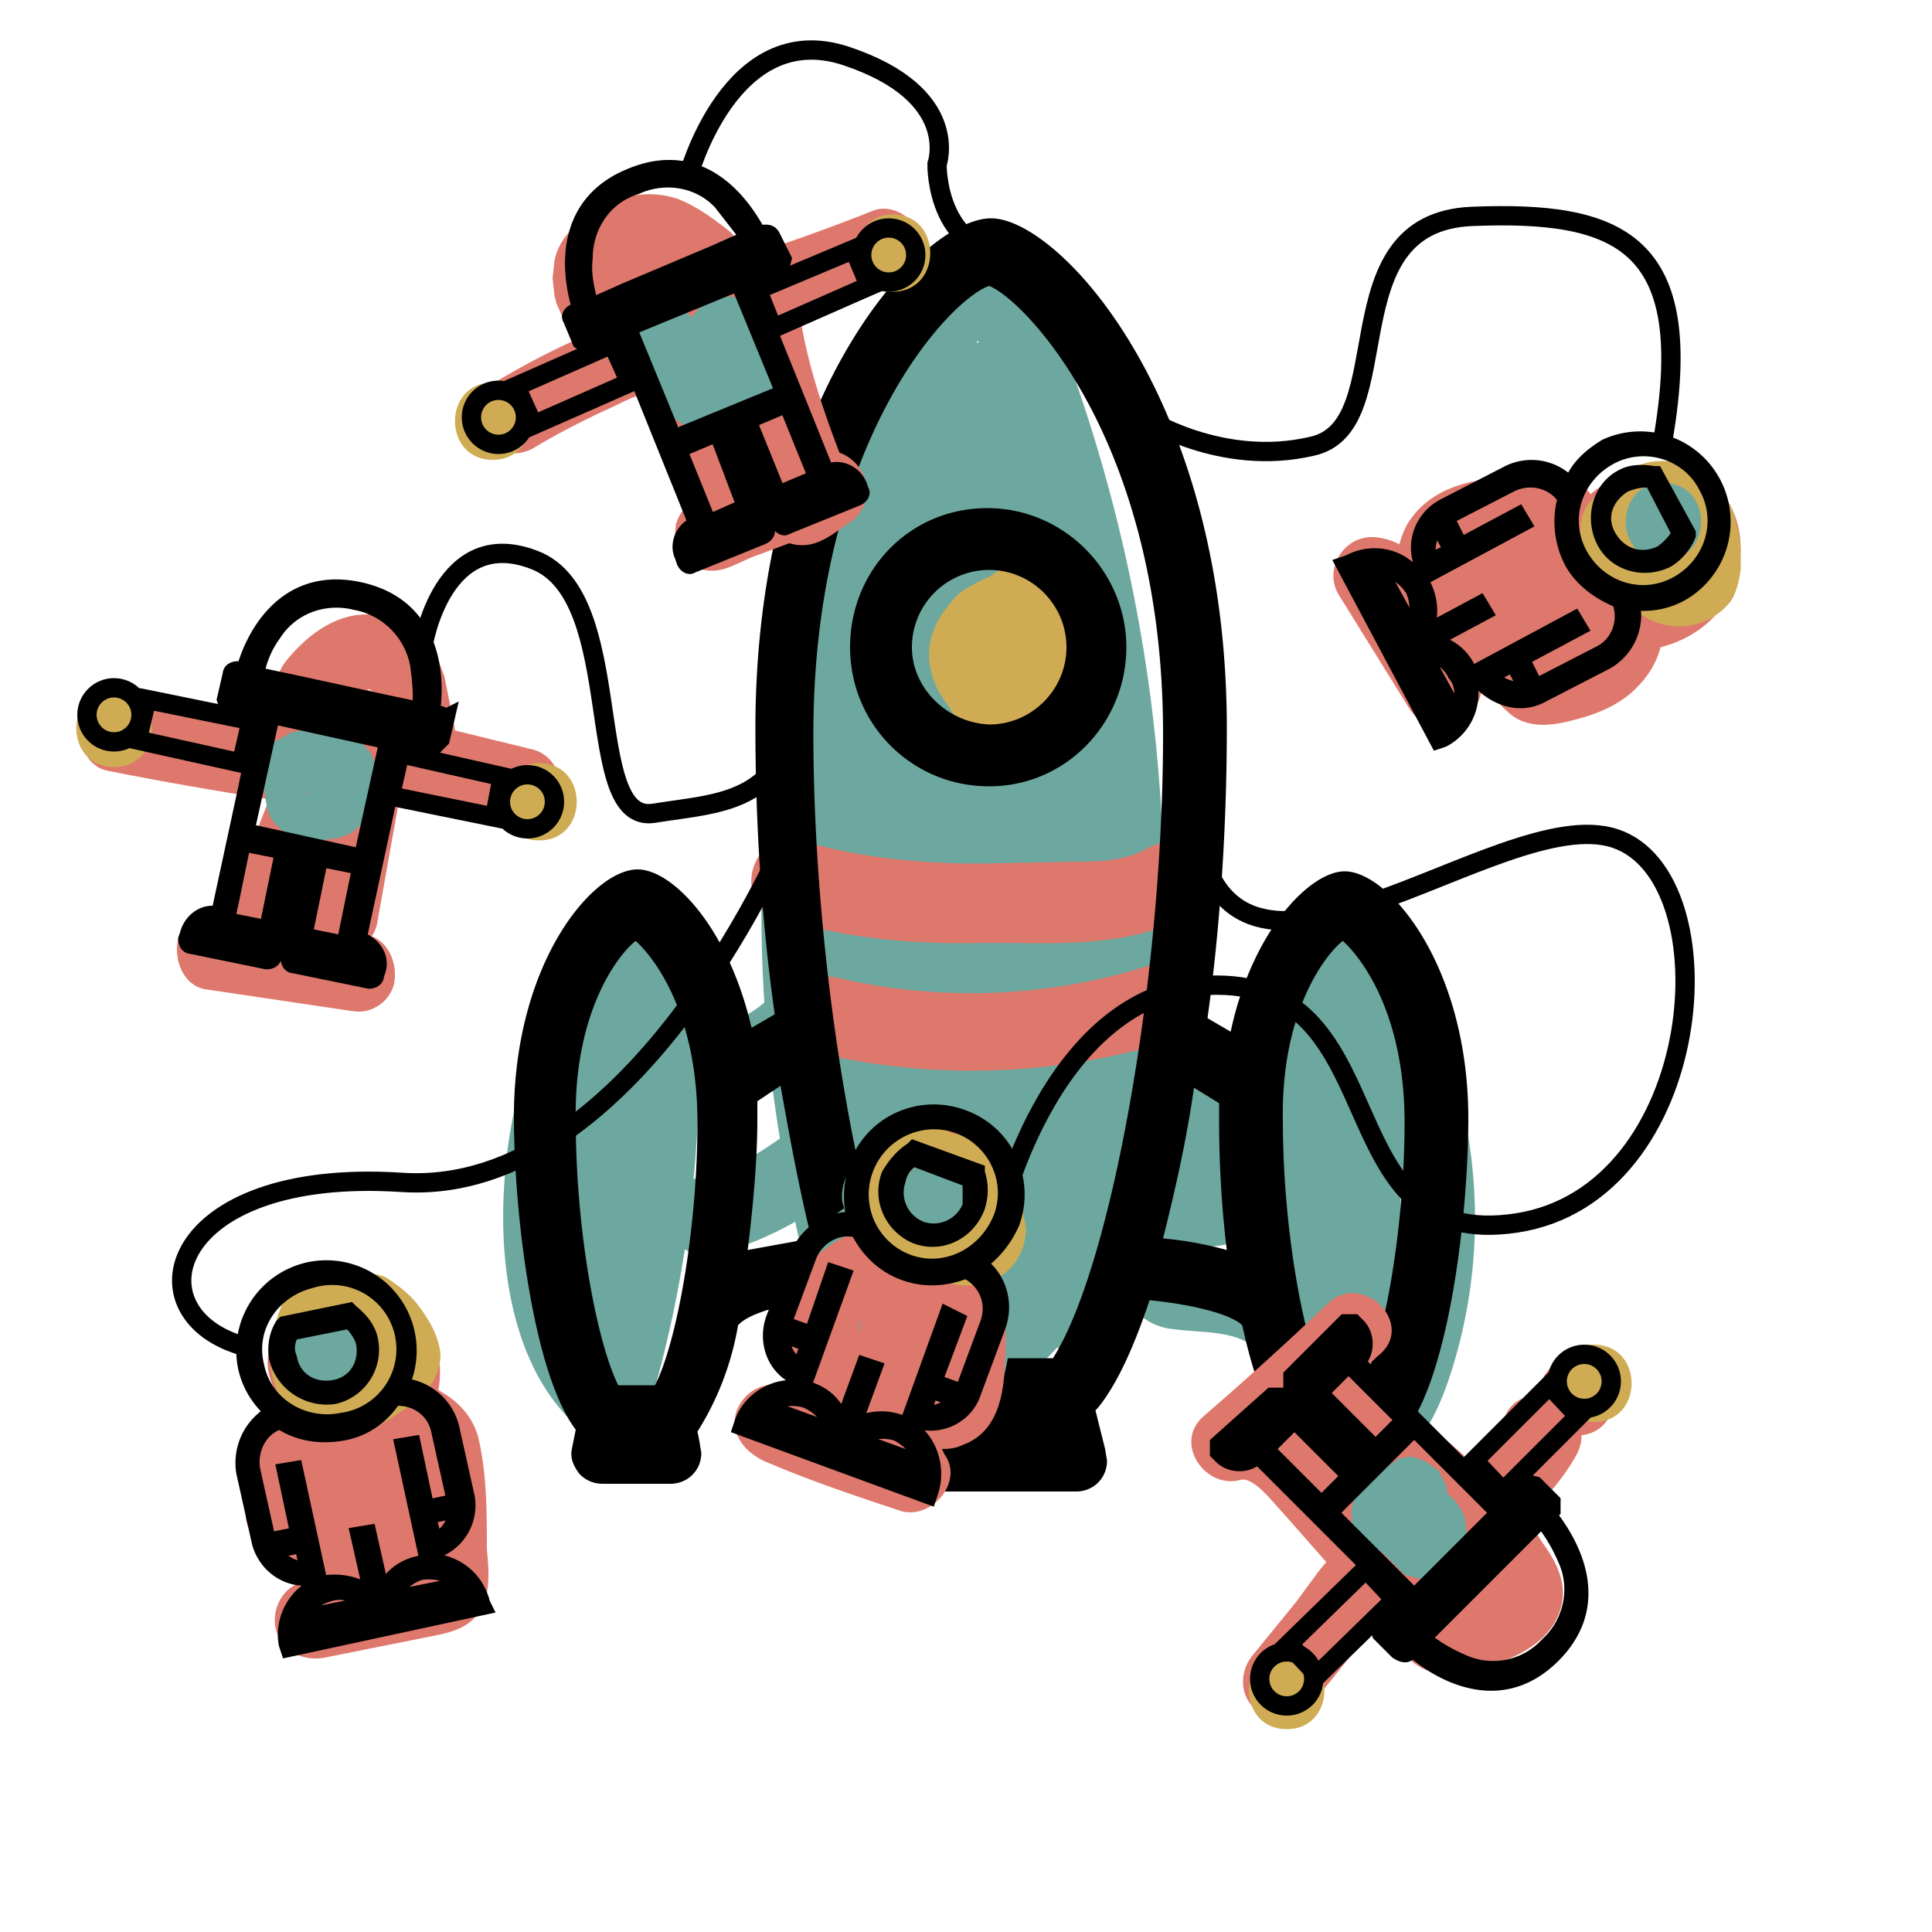 <svg xmlns="http://www.w3.org/2000/svg" viewBox="0 0 100 100"><style>.st0{fill:#6ca89f}.st1{fill:#df786c}.st2{fill:#cfac53}.st3,.st4{stroke:#000;stroke-miterlimit:10}.st3{fill:none}.st4{stroke-width:.75}</style><path class="st0" d="M50.3 12c-2.9 2.6-4.7 6-6.1 9.5a71.7 71.7 0 00-3.7 38.2c.8 4.9 2.1 9.8 3.6 14.5a2 2 0 002.9 1.2c5.4-2.6 9.9-7.1 12.4-12.5l-3.7-1c-.2 2.1-.6 4.2-1.3 6.2l3.9.5c.3-3.6.9-7.2 1.8-10.7h-3.9c.7 2.2 1.2 4.4 1.5 6.6.2 1 .2 2.1.8 3a3 3 0 002.3 1.3c1.2.2 3.5 0 4.3 1.2.5.7.5 1.7.8 2.5.3 1 .8 1.9 1.6 2.6a3.9 3.9 0 005.3.1c1.3-1.2 2-3.1 2.5-4.8A26.1 26.1 0 0070.8 47c-.9-1.2-3-.5-3.3.9-1.3 5.9-1.8 12-1.3 18 .2 2.6 3.7 2.5 4 0 .4-3.5.6-7 .7-10.5h-4v10.1c0 2.2 3.4 2.8 3.9.5l1.6-7.1a52 52 0 00-3.9-.5v8.9c0 2.6 4 2.6 4 0v-12c0-2.6-3.7-2.5-4 0-.5 4.9-.7 9.8-.5 14.7.1 2.6 4.1 2.6 4 0-.2-4.9 0-9.8.5-14.7h-4v12h4v-8.9c0-2.2-3.4-2.8-3.9-.5L67 65l3.9.5V55.4c0-2.6-3.9-2.6-4 0-.1 3.5-.4 7-.7 10.5h4c-.4-5.7-.1-11.4 1.2-17l-3.3.9a22 22 0 013.8 18.6c-.3 1.3-.7 2.7-1.5 3.8 0 0 .2.2 0-.1l-.4-.7c-.4-.9-.5-1.9-.9-2.8a6 6 0 00-3.6-3.2l-2.2-.4-1-.1-.4-.1c-.4-.1-.4-.1-.1 0l.5.9c-.5-1.3-.5-3-.8-4.4a39 39 0 00-1.2-4.6 2 2 0 00-3.9 0c-1 3.9-1.7 7.8-2 11.8-.2 2.3 3.3 2.6 3.9.5.8-2.4 1.2-4.8 1.4-7.2.2-1.9-2.9-2.8-3.7-1a22.8 22.8 0 01-11 11.1l2.9 1.2a92.3 92.3 0 01-4.6-24.4c-.3-8.2 1.2-16 3.8-23.7 1.3-3.8 3-7.5 6-10.2 2-1.7-.9-4.5-2.8-2.8z"/><path class="st0" d="M68.3 60.7a30 30 0 01-6.7-1.7l.9 3.3c.4-.3.7-.6 1.2-.7a2 2 0 00.9-3.3 15 15 0 00-2.7-2.3c-1.7-1.1-3.8 1.1-2.7 2.7.9 1.4 1.7 2.8 2.3 4.3l.9-2.3c-.5.2-1.7-.8-2.1-1.1l-2.1-1.7c-1.4-1.5-1.7-3.7-2.1-5.7-.8-4.5-1.2-9.1-1.2-13.8 0-2.6-4-2.6-4 0 0 5.8.5 11.8 1.9 17.4.7 2.7 2.1 4.6 4.3 6.3 2.2 1.7 4.5 3.2 7.3 2 .7-.3 1.2-1.5.9-2.3-.7-1.9-1.6-3.6-2.7-5.3l-2.7 2.7 1.9 1.6.9-3.3c-1.1.4-2.1.9-2.9 1.7-1.2 1.1-.5 2.8.9 3.3 2.2.8 4.4 1.4 6.7 1.7 1.1.1 2.1-.3 2.5-1.4.1-.6-.5-2-1.6-2.1z"/><path class="st0" d="M49.9 15.9a77.9 77.9 0 015.4 42.9h3.9c-2.3-8.1-2.3-16.5-3.6-24.8-.3-2-3.3-1.8-3.9 0l-2.8 9.7 3.9.5-.8-21.7c-.1-2.1-3.5-2.8-3.9-.5l-2.5 12.6 3.9.5c.1-5.1.6-10.3 1.5-15.3h-3.9A82.8 82.8 0 0151 36.7c.3 2.5 3.9 2.6 4 0 .2-5.8.2-11.6 0-17.4-.1-2.1-3.5-2.9-3.9-.5-1.2 6.7-2.6 13.3-4.1 19.8l3.9.5c-.2-6.3-.2-12.6.1-18.9h-4c-.1 7.8-.7 15.6-1.7 23.3l3.9.5-.1-11.6c0-2.2-3.5-2.8-3.9-.5L42.7 46l3.9.5c-.2-3.2-.2-6.4 0-9.6h-4A139 139 0 0043.8 65c.4 2 3.4 1.9 3.9 0C49 59 49 52.9 49 46.7h-4l.3 10.8c.1 2.6 3.7 2.5 4 0l1.2-10.1h-4l.4 13.8c.1 2.6 3.8 2.6 4 0 .3-4.6.4-9.2.2-13.8-.1-2.6-4-2.6-4 0l.1 14.1c0 2.6 4 2.6 4 0l.2-13.4a52 52 0 01-3.9.5L50 63.2c.4 2.3 3.8 1.6 3.9-.5l.6-10.2h-4c.2 3.5.2 7 0 10.5-.1 1.9 2.9 2.8 3.7 1l.8-1.7-3.7-1.5a8.1 8.1 0 01-3.9 5.9l2.9 1.2c-.2-1.6-.3-3.3-.3-5 0-2.6-4-2.6-4 0v3.4l.6-1.4-.1.2 1.9-.5h-.1l1.4 1.4v-.1l-.9 2.3.1-.1c2.1-1.4.1-4.9-2-3.5l-.1.1c-.7.5-1.2 1.4-.9 2.3.2.8.8 1.3 1.5 1.6.6.2 1.5 0 1.9-.5 1.1-1.3.8-3.3.8-4.9h-4c0 2 .2 4 .5 6 .2 1.3 1.9 1.8 2.9 1.2a12 12 0 005.7-8.3c.2-1-.2-2-1.2-2.4-.9-.3-2.1-.1-2.5.8l-.8 1.7 3.7 1c.2-3.5.2-7 0-10.5-.1-2.6-3.8-2.6-4 0l-.6 10.2a52 52 0 013.9-.5l-2.5-14.6c-.4-2.3-3.9-1.7-3.9.5l-.2 13.4h4L51 47.6h-4c.1 4.6 0 9.2-.2 13.8h4l-.4-13.8c-.1-2.6-3.7-2.5-4 0l-1.2 10.1h4l-.3-10.8c-.1-2.6-4-2.6-4 0 0 5.8 0 11.6-1.3 17.2h3.9c-1.6-8.9-1.3-18-1.1-27 .1-2.6-3.9-2.6-4 0v9.6c.1 2.1 3.5 2.9 3.9.5l2.5-14.1a52 52 0 00-3.9-.5l.1 11.6c0 2.2 3.6 2.8 3.9.5 1.1-8.1 1.7-16.2 1.9-24.3 0-2.6-3.9-2.6-4 0-.3 6.3-.4 12.6-.1 18.9.1 2.2 3.4 2.8 3.9.5 1.6-6.6 3-13.2 4.1-19.8a52 52 0 00-3.9-.5c.2 5.8.2 11.6 0 17.4h4A72.9 72.9 0 0051 18.8c-.6-1.7-3.5-2.1-3.9 0-1 5.4-1.5 10.9-1.6 16.4 0 2.2 3.5 2.8 3.9.5l2.5-12.6a52 52 0 00-3.9-.5l.9 21.7c.1 2.2 3.3 2.7 3.9.5l2.8-9.7h-3.9c1.3 8.3 1.3 16.7 3.6 24.8.5 1.8 3.5 2 3.9 0 2.5-15.6.5-31.5-5.8-46-.4-1-1.9-1.2-2.7-.7-1.2.5-1.3 1.7-.8 2.7z"/><path class="st0" d="M40.5 50.9c-.5.6-1 1.1-1.6 1.5l.4-.3-1.6 1.1c-.4.2-.8.7-.9 1.2-.1.5-.1 1.1.2 1.5.3.4.7.8 1.2.9.5.1 1 .1 1.5-.2a11 11 0 002.1-1.4c.6-.4 1.1-.9 1.5-1.5.4-.4.6-.9.6-1.4 0-.5-.2-1.1-.6-1.4-.4-.3-.9-.6-1.4-.6a2 2 0 00-1.4.6zm.2 7.8c-1 .7-2 1.4-3.2 1.8l.5-.2-2 .7a2 2 0 00-1.4 2.5 2 2 0 002.5 1.4c2-.5 4-1.5 5.7-2.7.4-.3.8-.6.9-1.2.1-.5.1-1.1-.2-1.5-.3-.4-.7-.8-1.2-.9-.5-.2-1.2-.2-1.6.1z"/><path class="st0" d="M30.8 48a25.5 25.5 0 00-4.7 13.3c-.3 4.4.5 9.9 4.1 12.8 1.2.9 2.9.7 3.3-.9A62 62 0 0036 50.5c-.1-1.8-2.8-3-3.7-1-2.9 6-4.1 12.7-3.4 19.3.1 1.1.8 2 2 2 1 0 2.1-.9 2-2-.6-5.9.3-11.9 2.8-17.3l-3.7-1c.6 7.3-.2 14.6-2.3 21.6l3.3-.9c-2.9-2.3-3.2-6.9-2.9-10.3.3-3.9 1.8-7.7 4.1-10.9.6-.9.1-2.2-.7-2.7-1-.6-2.1-.2-2.7.7zm18.3-.5c-.7-.4-.8-.4-.5-.1l.1.2.4.7.7 1.5a52.2 52.2 0 012.5 11.5c.1 1.1.9 2 2 2 1 0 2.1-.9 2-2a47.6 47.6 0 00-3.4-14.4c-.8-1.6-1.9-3.1-3.8-3.3-1.1-.1-2 1-2 2 0 1.1.9 1.8 2 1.9zM51 21.7c2.6 0 2.6-4 0-4s-2.6 4 0 4z"/><path class="st1" d="M40.3 47.5c3.5 1.1 7.1 1.4 10.8 1.3 3.3 0 7.3.3 10.3-1.4 2.2-1.3.2-4.7-2-3.5-1.2.7-2.6.7-3.9.7l-4.7.1c-3.2 0-6.3-.3-9.4-1.2-2.5-.6-3.6 3.2-1.1 4zm2 7c6 1.4 12.3 1.2 18.2-.6 2.5-.8 1.4-4.6-1.1-3.9a30.4 30.4 0 01-16.1.6c-1.1-.2-2.2.3-2.5 1.4-.2 1 .4 2.2 1.5 2.5z"/><path class="st2" d="M51.7 29.5c-.9.7-1.8 1.4-2.4 2.5-.3.5-.5 1-.6 1.6-.1.7-.1 1.4.1 2.2a3.7 3.7 0 002.7 2.6 3 3 0 002.1-.2 4 4 0 001.7-1.4c.8-1.2.9-2.9.5-4.3-.1-.5-.5-.9-.9-1.2-.4-.3-1.1-.4-1.5-.2a2 2 0 00-1.4 2.5l.1.6-.1-.5v.9l.1-.5-.2.8.2-.5-.3.5.3-.4-.3.3.4-.3-.3.2.5-.2-.3.1.5-.1h-.4l.5.1-.4-.1.5.2-.4-.2.4.3-.3-.3.3.4-.2-.4.2.5-.2-.6.1.5v-.7l-.1.5.2-.7-.2.5.5-.8-.3.4c.4-.5.8-.9 1.3-1.2l-.4.3h.1c.4-.3.8-.6.9-1.2.1-.5.1-1.1-.2-1.5-.3-.4-.7-.8-1.2-.9-.5-.4-1.2-.5-1.6-.1z"/><path class="st2" d="M52.6 29.4c-.8.2-1.6.5-2.3.9-.4.2-.8.5-1.1.9-.4.5-.7.9-.9 1.5-.4 1-.2 2.2.3 3.1.4.7.9 1.3 1.5 1.8l2.4-3.1-.4-.2c-.9-.5-2.2-.2-2.7.7-.5 1-.2 2.2.7 2.7l.4.2c.9.5 2 .3 2.6-.5.6-.7.6-2-.2-2.6l-.9-.9.3.4-.3-.6.2.5c-.2-.1-.2-.3-.2-.5l.1.5v-.4l-.1.5.1-.5-.2.5.3-.5-.3.4.5-.5-.4.3.9-.5-.5.2 1.2-.4c.5-.1.9-.5 1.2-.9.3-.4.4-1.1.2-1.5a2 2 0 00-2.4-1.5z"/><path class="st3" d="M21.9 33.4s1-6.3 5.8-4.4 2.4 13.6 6.1 13.1c3.7-.6 7.2-.4 7.7-6.9m10.2 27.9S54.5 50.6 63.4 51s5.3 13.8 15.1 12.3 11.1-17.9 5.1-19.9-20.2 11.1-21.7-.8m-21 .3S33 62 20.8 61.2s-14.1 6.9-8.1 8.5"/><path d="M29.6 75c-.1.5.1.9.4 1.3.3.3.7.5 1.2.5h3.5c.9 0 1.6-.7 1.6-1.6l-.1-.6-.1-.5a15 15 0 002.1-5.5c.6-.7 2.7-1.2 4.9-1.4.8 2.4 1.7 4.3 2.8 5.6l.1.1-.6 2.3c-.1.5 0 1 .3 1.4.3.4.8.6 1.3.6h8.7c.9 0 1.6-.7 1.6-1.6l-.1-.6-.5-2 .1-.1c1-1.2 1.9-3.2 2.7-5.6 2.1.2 4.2.7 4.8 1.3.5 2.3 1.2 4.4 2.1 5.5l-.1.7c-.1.5 0 1 .3 1.3.3.4.8.6 1.2.6h3.6c.9 0 1.6-.7 1.6-1.6l-.1-.6-.1-.5C75 71.1 76 62.9 76 57.9c0-7.9-4.1-12.8-6.4-12.8-1.8 0-4.8 3.1-5.9 8.3l-1.2-.7c.7-5 1-10.3 1-15 0-17.1-8.7-26.4-12.2-26.4-3.6 0-12.2 9.2-12.2 26.4 0 4.7.3 9.9 1 14.8l-1.2.7C37.7 48 34.8 45 33 45c-2.3 0-6.4 4.8-6.4 12.8 0 5 1 13.3 3.2 16.2l-.2 1zm39.9-26.3c1 .9 3.2 3.8 3.2 9.4 0 5.6-1.1 11.5-2.2 13.6h-1.9c-1.1-2.2-2.2-8-2.2-13.7-.1-5.5 2.1-8.5 3.1-9.3zm-6.4 8.4v.9c0 1.9.1 4.3.4 6.7a19 19 0 00-3.3-.6c.6-2.4 1.2-5 1.6-7.8l1.3.8zM51.2 14.8c1.8.7 9 8 9 23.2 0 12.7-2.7 27.6-5.7 32.3h-6.7c-3-4.7-5.7-19.6-5.7-32.3 0-15.3 7.2-22.6 9.1-23.2zM40.4 56.2c.5 2.8 1 5.5 1.6 7.9l-3.3.6c.3-2.4.5-4.8.5-6.7v-1l1.2-.8zm-7.5-7.5c1 .9 3.2 3.8 3.2 9.4 0 5.6-1.1 11.5-2.2 13.6H32c-1.1-2.2-2.2-8-2.2-13.7-.1-5.5 2.1-8.5 3.1-9.3z"/><path class="st0" d="M49.2 58c-1.2-.1-2.6 0-3.6.7-.6.4-1.1.9-1.5 1.5-.3.6-.6 1.3-.5 2l.4 1.5.7.9c.5.6 1 1.1 1.8 1.3 1.5.5 3-.4 4.2-1.3.6-.5 1.1-1.2 1.2-1.9.1-.6.1-1 0-1.6-.1-.5-.4-1-.8-1.4-.3-.4-.9-.6-1.4-.6-.5 0-1.1.2-1.4.6-.3.4-.6.9-.6 1.4 0 .5.2 1 .6 1.4l.1.1-.3-.4.1.2-.2-.5.1.3-.1-.5v.3l.1-.5-.1.4.2-.5-.2.3.3-.4-.5.5.4-.3-1.2.7.5-.2-.5.1.5-.1h-.3l.5.1-.2-.1.5.2-.3-.2.4.3-.7-.7.3.4-.3-.5.2.5-.1-.4.1.5v-.4l-.1.5.1-.4-.2.5.3-.5-.3.4.4-.4-.4.3.5-.3-.5.2.8-.2-.5.1h1.5c.5 0 1.1-.2 1.4-.6.3-.3.6-.9.6-1.4 0-.5-.2-1.1-.6-1.4-.4-.3-.9-.4-1.4-.5z"/><path class="st0" d="M45 62a4.6 4.6 0 00-2.9 2.2l-1.3 2.9c-.3.7-.6 1.3-.5 2.1l.4 1.1.4.6c.2.2 0 0 0 0l.2.3c.2.3 0-.1 0-.1l.1.3v-.1c0 .1-.1.5 0 .2 0-.1 0-.1 0 0s0 .1 0 0c.1-.1.1-.1 0-.1-.1.1 0 .1 0 0l.4-.3.2-.1c-1.5.2-2 2.4-.9 3.3.8.7 1.7 1.2 2.7 1.6 1 .3 2.3.6 3.3 0 1.3-.7 1.1-2.1 1-3.4l-.1-1.4-.1-.8c0-.2 0-.2 0 0-.2.5-.6.8-1.2.9l-1-.3-.1-.1.2.2.3.3.7.8 1.4 1.6a2 2 0 003.3-.9c.4-1.2.7-2.3.8-3.6.2-1.4.4-3.1-.9-4.1-1.2-.9-2.6-.7-3.9-.1l-1.1.6-.3.2c.1 0 .4-.1.1 0h-.1c-.2 0-.2 0 0 0h.1-.2c-1-.1-2 1-2 2 .1 1.1.9 1.9 2 2 .9.1 1.8-.3 2.6-.7l.9-.5.3-.1c-.3.1-.3.1-.1.1.2-.1.2-.1-.1 0 .2 0 .2 0 0 0l-.4-.1c-.5-1.2-.7-1.6-.7-1v1.7l-.7 2.7 3.3-.9-2-2.2c-.4-.4-.8-.9-1.3-1.2-.8-.4-1.7-.4-2.4.1-1.3.8-1.4 2.1-1.3 3.4l.1 1.4.1.8v.2l.5-.9-.1.1.9-.5h.1-.2c-.2 0 .3.1 0 0l-.8-.2c-.2-.1-.1-.1 0 0l-.4-.2-.4-.2c-.4-.2.2.2-.1-.1l-.9 3.3c1.5-.2 2.2-1.8 2.3-3.1.1-.6 0-1.2-.2-1.7l-.4-.9-.6-.9c-.1-.1-.1-.1 0 0s.1.1 0 0c-.1-.2-.1-.1 0 .4v.6c-.1.1-.1.1 0 0l.1-.2.2-.3.7-1.5.6-1.3c-.1.2-.1.1.1 0 .1-.2-.2.1 0 0 .1 0 .4-.1.1-.1-.3.1.2 0 .2 0 1-.2 1.7-1.5 1.4-2.5-.3-1-1.3-1.5-2.4-1.3z"/><path class="st1" d="M49.7 58.4c-1.9-.4-3.9.4-4.9 2.1-.5.9-.7 2-.5 3a3.3 3.3 0 002.1 2.2c1.8.8 4 1.1 5.5-.5s.9-4.7-1.5-5.2a2 2 0 00-2.3.9c-.9 1.6-.8 3.3-.5 5L48 68c.1.9 0 1.9-.1 2.8v.7c0 .1 0 .1 0 0l.9-.5h-.5c-1 0-1.9.3-2.6 1a4 4 0 00-.3 5.2l2.3-2.9-7.1-2.6-1.1 3.9c1.3.2 2.6 0 3.7-.8a4 4 0 001.7-4.1c-.3-1-.7-1.5-.3-2.4l.7-.7.4-.2c.3 0 .3-.1.2-.1.4 0 .3 0-.3-.1l-.7-.7c-.1-.5-.1-.5-.1-.1v1.1l-.3 1.3c-.3.8-.6 1.7-1.2 2.4-.7.8-.8 2 0 2.8.7.7 2.1.8 2.8 0l2.7-3c.7-.8.8-2 0-2.8-.7-.7-2.1-.8-2.8 0l-2.7 3 2.8 2.8c1.4-1.8 2.3-3.9 2.6-6.2.1-1 .2-2.3-.4-3.2-.8-1.2-2.3-1.3-3.5-1a5.8 5.8 0 00-4.2 4.5c-.2 1.2-.1 2.4.5 3.5.4.8-.1-.5.1-.3.1.1-.3.3-.1.2l-.4.2c.2-.1-.3 0-.1 0-1.1-.2-2.1.3-2.5 1.4-.3 1.1.4 2 1.4 2.5 2.3 1 4.7 1.8 7.1 2.6 1.6.5 3.3-1.5 2.3-2.9l-.3-.6v.3h-.5.5c.4 0 .8 0 1.2-.2 1.7-.6 2.1-2.3 2.2-3.9.1-1.6.1-3.2-.2-4.8l-.3-1.7c-.1-.6-.1-.9.2-1.3l-2.3.9c-.4-.1-.7-.7-.6-1.1 0-.2.1-.3.3-.4H49l-.3-.1-.7-.3c-.4-.3-.3 0 .3.7v-.1l.1-.2.2-.2c.2-.1.3-.1.1 0h.1c1.1.2 2.2-.3 2.5-1.4.1-1-.5-2.3-1.6-2.5zm19 9.1a176 176 0 01-6.4 5.8c-1.6 1.4.1 3.8 1.9 3.3.7-.2 1.8 1.3 2.2 1.7l1.5 1.7.7.8.5.5c.3.4.3.3 0-.1v-1.1c-.1.4-.6.9-.9 1.3l-1.1 1.5-2.2 2.7c-.7.8-.8 2 0 2.8.7.7 2.1.8 2.8 0a75 75 0 003.5-4.4c.5-.8 1.3-1.6 1.6-2.5.3-1.2-.1-2.1-.9-2.9a48.6 48.6 0 00-3.8-4.1c-1.4-1.4-3.2-2.3-5.1-1.8l1.9 3.3a176 176 0 006.4-5.8c2.1-1.6-.8-4.5-2.6-2.7z"/><path class="st1" d="M67.6 73.7l3.7 3 1.7 1.4.7.7.2.2-.1-.1.3.5c.5.9 1.9 1.3 2.7.7 1-.6 1.2-1.7.7-2.7-.8-1.4-2.1-2.4-3.3-3.4l-3.8-3.1c-.4-.3-.9-.6-1.4-.6-.5 0-1.1.2-1.4.6-.7.7-.9 2.1 0 2.8z"/><path class="st1" d="M78 73.1l-.3.6-.2.3-.9 1-.1.1-.5.4c-.8.5-1.3 1.2-1.3 2.1 0 1 .6 2.2 1 3.1l.7 1.1.4.6.2.3c-.1-.2-.1-.2 0 0v-.5c-.1.2 0 .2.1-.1l.1-.1.1-.1-.4.2c.3-.1.3-.1.1 0l-.3.1-1.4.4c-.1 0-.4.2-.6.1.3-.1.6 0 .8.2.2.2.3.2.1 0 .2.2.2.2 0 0l-.2-.3-.4-.6-.6-1.1c-.1-.2-.1-.2 0 0l-.1-.3-.2-.7-.3-1.4-2.5 2.5.3.1c-.4-.1 0 0 .1 0l.7.4 1.4.9c.8.6 2.3.2 2.7-.7.6-1 .2-2.1-.7-2.7-1.1-.8-2.2-1.4-3.5-1.8-.7-.2-1.5 0-1.9.5-.5.5-.6 1.2-.5 1.9.3 1.7 1 3.3 1.9 4.8.6.9 1.2 1.8 2.2 2.1 1 .3 2.1-.1 3.1-.3 1.8-.5 3.7-1.6 3.8-3.7 0-1-.5-1.9-1.1-2.7l-.6-1-.2-.5c0 .1.1.3 0 0l-.1-.3-.1-.3c-.3-.9.4.8-.7 1.3l.5-.3a10.6 10.6 0 003-3.4c.5-.9.3-2.2-.7-2.7-1.1-.7-2.4-.4-2.9.5z"/><path class="st1" d="M70.6 79.2c2.6 0 2.6-4 0-4s-2.6 4 0 4zM37.4 23.1c.4 1.2 1 2.4 1.7 3.4l.7 1c.5.5 1.3.8 2 .7.8-.1 1.5-.7 2.1-1.1a2 2 0 00.8-2.5c-.4-.9-1.4-1.5-2.4-1.2-2.2.7-4.3 1.5-6.4 2.5-.4.2-.8.8-.9 1.2-.1.5-.1 1.1.2 1.5.3.4.7.8 1.2.9.6.1 1 0 1.5-.2l1.1-.5-.5.2 4.8-1.8-1.5-3.7-1.3.8.5-.2h-.1l.5-.1h-.1l.5.1h-.1l.5.2h-.1l.4.3-.1-.1.3.4c-.6-.8-1.1-1.8-1.6-2.7l.2.5-.3-.8c-.2-.5-.5-.9-.9-1.2-.4-.3-1.1-.4-1.5-.2-.7.4-1.5 1.5-1.2 2.6z"/><path class="st1" d="M35.1 22.8c.1 1.1.4 2.2 1 3.2a2 2 0 002.3.9c.9-.3 1.4-1 1.5-1.9a13.6 13.6 0 00-3-9l-.9-.5a2 2 0 00-1.3.1c-.8.3-1.1 1-1.2 1.8-.1 1.1 0 2.2.4 3.3.2.5.4.9.9 1.2.4.3 1.1.4 1.5.2 1-.3 1.8-1.4 1.4-2.5l-1.1-2.7c-.4-.9-1.9-1.3-2.7-.7-1 .6-1.2 1.7-.7 2.7l.2.5c.1.2.1.2 0-.1l.1.3.4 1.1 3.9-1.1-.2-.6-.1-.3v-1.2l-3.4 1.4.1.1.3.4.4.8.2.5.1.2-.1-.1.2.5.1.4.4 1.8v-.2 1.8l3.7-1a.8.8 0 01-.2-.4c-.1-.2-.1-.2 0 .1l-.1-.2-.1-.5c0-.1-.1-.7 0-.1-.1-.5-.2-1-.6-1.4-.3-.3-.9-.6-1.4-.6-1-.2-2.1.7-2 1.8z"/><path class="st1" d="M27.6 23.2c1.5-.9 3.1-1.7 4.7-2.4l-.5.2.9-.4c.5-.2.9-.4 1.2-.9.3-.4.4-1.1.2-1.5-.2-.5-.5-1-.9-1.2-.4-.2-1-.4-1.5-.2-2.1.8-4.1 1.8-6.1 3-.9.5-1.3 1.8-.7 2.7a2 2 0 002.7.7z"/><path class="st1" d="M45.2 10.9a97.7 97.7 0 01-10.8 3.6A2 2 0 0033 17a2 2 0 002.5 1.4c3.7-.9 7.3-2.1 10.8-3.6 1-.4 1.8-1.3 1.4-2.5-.3-.9-1.4-1.8-2.5-1.4z"/><path class="st1" d="M37.8 12c-.9-.7-1.7-1.3-2.7-1.7a4.7 4.7 0 00-3.5.2c-1 .5-1.7 1.5-2.1 2.6-.2.5-.3 1.1-.2 1.7 0 .6.1 1.1.3 1.7l3.7-1.5a.8.8 0 01-.2-.4l.2.5-.2-.7.1.5v-.8l-.1.5.2-.8c-.2.2-.3.3-.3.5l.3-.6-.3.4.3-.3-.4.3.1-.1-.5.2h.1l-.5.1h.1l-.5-.1h.1l-.5-.2h.1l-.4-.3.1.1-.3-.4.5 1c.5.9 1.8 1.3 2.7.7.9-.6 1.3-1.8.7-2.7l-.5-.9a2.5 2.5 0 00-2.3-1.2c-1.1.1-1.9 1-2.3 1.9-.4.8-.6 1.6-.6 2.4.1.8.3 1.6.7 2.3a2 2 0 002.5.8c.9-.4 1.4-1.4 1.2-2.4l-.1-.7.1.5v-1l-.1.5.2-.7-.2.5.3-.6-.3.4.5-.5-.4.3.4-.3-.5.2.5-.1-.5.1h.6l-.5-.1.8.2-.5-.2 1.3.8-.4-.3.5.4c.4.3.9.6 1.4.6.5 0 1.1-.2 1.4-.6.3-.4.6-.9.6-1.4-.2-.3-.3-.9-.7-1.3z"/><path class="st1" d="M30.5 10.7l-.6.7-.2.4-.4.9-.1.4c-.2.3-.2.6-.2 1v.5l.2 1.4c.2.5.5.9.9 1.2.4.3 1.1.4 1.5.2.5-.2 1-.5 1.2-.9.2-.5.4-1 .2-1.5l-.1-.6.1.5v-.8l-.1.5.2-.8-.2.5.4-.7-.3.4.3-.3c.4-.4.6-.9.6-1.4 0-.5-.2-1.1-.6-1.4-.4-.3-.9-.6-1.4-.6-.6-.1-1.1 0-1.4.4z"/><path class="st1" d="M30.7 10.9l-.8.6-.6.7c-.3.4-.5.8-.6 1.3l-.1.9.1.9.1.4.4.9.5.6.7.4c.3.1.5.1.8 0l.7-.2c.4-.3.8-.7.9-1.2.1-.5.1-1.1-.2-1.5l-.2-.3.2.5-.1-.5.1.5v-.6l-.1.5.2-.6-.2.5.3-.5-.3.4.3-.3-.4.3.2-.2c.4-.2.8-.7.9-1.2.1-.3.1-.5 0-.8l-.2-.7c-.3-.4-.7-.8-1.2-.9-.3-.2-.9-.1-1.4.1zm4.3 6.8l.1.5-.1-.5v.7l.1-.5c-.1.3-.1.5 0 .8l.2.7.5.6.7.4.5.1c.4 0 .7-.1 1-.3l.4-.3c.2-.2.4-.5.5-.9l.1-1.2a5 5 0 00-.2-1.2l-.4-.7a1 1 0 00-.6-.5l-.7-.2c-.3-.1-.5 0-.8 0l-.5.2-.7.7-.2.5.1 1.1z"/><path class="st1" d="M37.7 17.9c.4 2.2 1.1 4.3 1.9 6.4.2.5.4.9.9 1.2.4.3 1.1.4 1.5.2.5-.2 1-.5 1.2-.9.2-.4.4-1.1.2-1.5-.8-2.1-1.5-4.2-1.9-6.4-.2-1-1.5-1.7-2.5-1.4a2 2 0 00-1.3 2.4zm43.9 56.4c2.6 0 2.6-4 0-4s-2.6 4 0 4zm-1.1-49.7c-2.7.1-6.1-.1-7.7 2.6-.3.6-.5 1.3-.5 2 0 .4.1.9.3 1.3l.1.3c.5-1.3 1-1.7 1.5-1.3-.1-.2-.1-.1-.3-.2l-.9-.8c-.6-.4-1.3-.7-2-.7-1.5 0-2.5 1.7-1.7 3l3.6 5.8c1.3 2.2 4.8.2 3.5-2v.9l-.1.1h.5s.7.1.4 0l.4.1-.4-.3c-.1-.1-.1-.1 0 .1l.3.7c.1.3.4.5.6.7.8.7 1.8.7 2.8.5 1.4-.3 2.9-.8 3.9-1.9 1.1-1.1 1.6-2.8 1.1-4.3L84 33.7c2.2.1 4.5-.9 5.5-2.9 1.1-2.1.7-4.9-1.4-6.2-2-1.2-4.9-.1-6.3 1.5-.9 1-1.2 2.4-.5 3.6.8 1.4 2.3 1.7 3.7 1.1l-2.7-2.7c.1-.2.3-.1 0-.1H82l-2.7-.5c-1.6-.1-3.3.6-4 2.1-.4.9-.3 2.3.7 2.7l3.9 1.8c1 .4 2.2.3 2.7-.7.5-.9.3-2.3-.7-2.7L78 28.9l.7 2.7c.2-.3.1-.1-.1 0 .1 0 .3-.1.1-.1h.4l2.3.5c1.7.2 3.3-.4 4.3-1.8.5-.7.3-1.8-.3-2.4-.7-.7-1.6-.7-2.4-.3l-.2.1 1-.3c.9.3 1.2.8 1.1 1.4v.2l.1-.1.9-.5c.5-.3 0-.1.1-.2l.2.2v.5c0-.2-.1.3 0 .1-.1.3-.2.4-.4.5-.5.4-1 .4-1.7.4-1.3-.1-2.3 1.3-1.9 2.5 0 .1 0 .3.1.1l-.1.2-.4.4-.9.4-.5.1-.4.1c-.3 0-.2.1.2 0l.9.5.1.3-.1-.3-.3-.8c-.3-.5-.7-.9-1.3-1.1-.9-.5-2.1-.6-3.1-.5-1.3.1-2.5.6-3.2 1.7a3 3 0 00-.1 3.3l3.5-2-3.6-5.8-1.7 3c-.4-.2-.5-.2-.2 0l.1.1.5.5c.5.5 1.2.8 1.9.9 1.8.3 3.4-.9 3.4-2.7 0-.3-.4-1.5-.3-1.6-.1.3.3-.1.4-.1.5-.2 1.1-.2 1.6-.2l2.2-.1a2 2 0 002-2c-.4-1.2-1.3-2.2-2.4-2.1z"/><path class="st1" d="M86 30.6c2.6 0 2.6-4 0-4s-2.6 4 0 4zm-68.3 6.2l.6-.6.4-.3c-.2.2-.1.1.1 0s.3-.1 0-.1l.2-.1c-.3.1.2-.1.2 0-.2 0-.3-.1-.1 0l.2.1a.8.8 0 01-.4-.2l.1.1c-.1-.1-.1-.1 0 .1.2.3 0-.1 0 .1l.2.5.2 1s.1.6.1.2v.5c.1.9.2 1.7.7 2.4.5.7 1.3 1 2.1 1.2l4.2 1c1 .2 2.2-.3 2.5-1.4.2-1-.3-2.2-1.4-2.5l-4.5-1.1.2.1c-.2-.1-.2-.1 0 0l.2.3.1.3v-.3l-.1-.6L23 35c-.3-.8-.6-1.6-1.3-2.2-.7-.6-1.7-1-2.7-1-1.7 0-3.1 1.1-4.1 2.3-.7.8-.9 2 0 2.8.7.5 2.1.7 2.8-.1z"/><path class="st1" d="M15.4 35.2c-.5.5-.8 1.1-.9 1.7l-.2 1 .2-.5-.2.3.3-.4-.2.2.4-.3-.2.1.5-.2-.2.1.5-.1h-.2l.5.1h-.1l.5.2-.1-.1.4.3-.6-.4-.8-.2c-.3 0-.5 0-.8.2-.2.1-.5.2-.6.4A2 2 0 0013 39c0 .5.2 1.1.6 1.4.3.3.7.6 1.2.6h1.4l.6-.3.2-.1c.4-.3.7-.5.9-1l.1-.2.3-.7.1-.5.2-.9-.2.5.2-.3-.3.4.1-.1c.4-.4.6-.9.6-1.4 0-.3 0-.5-.2-.8-.1-.2-.2-.5-.4-.6-.4-.3-.9-.6-1.4-.6l-1.6.8z"/><path class="st1" d="M5.6 39.9c3.5.7 7.1 1.3 10.6 1.8 1 .2 2.2-.3 2.5-1.4.2-1-.3-2.3-1.4-2.5-3.6-.5-7.1-1.2-10.6-1.8-1-.2-2.2.3-2.5 1.4-.2 1.1.3 2.3 1.4 2.5z"/><path class="st1" d="M14.8 39.2l-.4 1.3-.3.6c.2-.4 0 .1-.1.1L12.9 44l-.5 2.5-.2 1.1-.1.3c.1-.3.1-.3 0-.1l.1-.1-.2.2a2 2 0 000 2.8c.8.8 2 .7 2.8 0 1.5-1.3 1.4-3.5 1.9-5.3l.4-1.3.1-.3c.1-.3-.1.3 0 0l.3-.6 1.1-3c.2-1-.3-2.2-1.4-2.5-1-.1-2.1.4-2.4 1.5z"/><path class="st1" d="M10.6 51.2l7.4 1.1c.6.1 1 .1 1.5-.2.4-.2.8-.7.9-1.2.2-1-.3-2.3-1.4-2.5l-7.4-1.1c-.6-.1-1-.1-1.5.2-.4.2-.8.7-.9 1.2-.2 1 .3 2.3 1.4 2.5z"/><path class="st1" d="M17.1 38.4l-1.5 8.4c-.2 1 .3 2.2 1.4 2.5 1 .2 2.2-.3 2.5-1.4l1.5-8.4c.1-.6.1-1-.2-1.5-.2-.4-.7-.8-1.2-.9-1-.3-2.4.2-2.5 1.3zm1.1 31.7c-.3-.1.2.1 0 0l.3.2.2.2.1.2c.1.3.1.6-.2 1a2 2 0 00.3 2.4c.5.6 1.2.9 1.9 1.3.1.1.2.3.2.1l-.1-.1.1 1.1c.2 1.8.3 3.8.1 5.6l.3-1-.1.2.7-.7c.2-.1.2-.1 0 0l-.4.1-.9.2-1.6.3-3.4.7c-1.1.2-1.7 1.5-1.4 2.5.3 1.1 1.4 1.6 2.5 1.4l5.5-1.1c1-.2 2-.4 2.6-1.4.5-.9.4-2.1.3-3.1 0-1.8 0-3.8-.4-5.6-.2-1-.8-1.8-1.7-2.4l-.8-.5-.4-.2-.2-.2.3 2.4a5 5 0 00.2-5 4.7 4.7 0 00-4.1-2.5c-1.1-.1-2 1-2 2 .1 1 1 1.7 2.1 1.9z"/><path class="st1" d="M13.3 79.7c1.5 1.5 3.2 2.9 5.5 3.1 1.1.1 2.3-.2 3-1 1-1.1.9-2.5.5-3.8l-1.1-3-1-2.4-.7-2.7a8.3 8.3 0 00-1.4-3c-.8-1-2.6-.7-3.1.4-.4.9-1 1.8-1.1 2.7-.2 1.2.3 2.1 1.1 3l.3.4.2.2.3.5c-.1-.3-.1.4-.1-.2v-.2c-.1.2-.1.2 0 .1s.1-.1 0 0l.1-.2c.2-.2.4-.3.7-.3h-.8c-2.5.3-3.8 3-2.2 5a5 5 0 002.1 1.3l1 .3c.4.1-.2-.2.1.1l-.2-.2c.5.9 1.8 1.3 2.7.7.9-.6 1.3-1.8.7-2.7a3.9 3.9 0 00-2-1.6l-.9-.3-.4-.1c-.3-.1.1.1-.1 0-.3-.2-.1-.1-.1 0l-.1-.1.3.6c0 .3 0 .6-.2.8-.2.2-.3.3-.5.3-.1 0-.1 0 0 0 1 .1 2-.1 2.7-.8 1.3-1.2 1.3-3.3.4-4.7l-.8-1-.4-.4-.1-.1c.1.1.1.1 0 0-.1-.2-.1-.1 0 .2l.1.4v.1l.1-.3.5-1.1-3.1.4.1.2.1.1.3 1 .5 2 .9 2.4.5 1.1.1.2.2.6.7 2.1v-.1.2c.1-.5.3-.7.7-.9h-.2.1-.1l-.6-.1c-.3-.1 0 0-.1-.1l-.9-.5-.1-.1-.4-.3-.9-.8c-.7-.7-2.1-.8-2.8 0-.9.6-.9 1.8-.1 2.6z"/><path class="st2" d="M44.7 64.1c.8.9 1.9 1.5 3 2l1.8.4c.7.1 1.5 0 2.2-.4.9-.5 1.4-1.5 1.4-2.5l-.3-1.9c-.2-.7-.3-1.5-.9-2-.7-.6-1.5-.9-2.4-1-1.4-.2-2.9.5-3.9 1.5l3.3.9V61l.1.5v-.4l-.1.5.1-.4-.2.5.2-.3-.3.4.3-.3-.4.3.2-.1c.4-.2.8-.7.9-1.2.1-.5.1-1.1-.2-1.5-.3-.4-.7-.8-1.2-.9-.5-.1-1 0-1.5.2-.6.3-1.1.9-1.4 1.5-.4.8-.5 1.6-.3 2.5.3 1.5 2.3 1.9 3.3.9l.3-.3-.4.3.6-.4-.5.2.8-.2-.5.1h.7l-.5-.1.6.1-.5-.2.2.1-.4-.3.2.2-.3-.4.1.2-.2-.5.2.9.2.9-.1-.5v.4l.1-.5-.1.3.2-.5-.1.2.3-.4-.2.1.4-.3-.2.1.5-.2-.3.1.5-.1h-.9l.5.1-1.4-.4.5.2-1.2-.7.4.3-.7-.6a2 2 0 00-2.8 0c-.5.7-.5 1.9.3 2.7zM87 24c-.7-.2-1.5-.2-2.2.1l-1 .5-.9.7-.7.8c-.3.4-.4 1-.4 1.5 0 .6.2.9.4 1.4l.7 1 .8.9c.4.4.9.8 1.4 1a3.4 3.4 0 004.5-.8c.3-.5.4-1 .5-1.6v-.9c0-.7-.2-1.5-.4-2.1-.2-.5-.5-.9-.9-1.2-.4-.3-1.1-.4-1.5-.2-.5.2-1 .5-1.2.9-.2.5-.4 1-.2 1.5l.3 1.2-.1-.5v1.4l.1-.5-.1.3.2-.5-.1.2.3-.4-.1.1.4-.3-.2.1.5-.2-.3.1.5-.1h-.4l.5.1-.6-.2.5.2-.8-.5.4.3-1.3-1.4.3.4-.3-.6.2.5-.1-.3.1.5v-.2l-.1.5v-.2l-.2.5.1-.2-.3.4.5-.4-.4.3.9-.6-.5.2.6-.2-.5.1h.4l-.5-.1.3.1c.5.2 1.1 0 1.5-.2.4-.2.8-.7.9-1.2A2 2 0 0087 24z"/><path class="st2" d="M86.3 32.2c2.6 0 2.6-4 0-4-2.5 0-2.5 4 0 4zM46.2 15.1c2.6 0 2.6-4 0-4-2.5 0-2.5 4 0 4zm-20.7 8.7c2.6 0 2.6-4 0-4s-2.6 4 0 4zm2.4 19.7c2.6 0 2.6-4 0-4-2.5 0-2.6 4 0 4zm-22-3.8c2.6 0 2.6-4 0-4s-2.6 4 0 4zm76.6 33.9c2.6 0 2.6-4 0-4s-2.6 4 0 4zM66.6 89.5c2.6 0 2.6-4 0-4s-2.6 4 0 4zM15.2 66.4A7.7 7.7 0 0014 70c-.1 1.5.6 3 1.9 3.7a4 4 0 002.1.4c.8-.1 1.5-.3 2.1-.6l1.2-.8c.4-.3.7-.5.9-.9.4-.5.6-1.1.6-1.7-.1-1-.6-1.8-1.2-2.6-.4-.5-.9-.9-1.5-1.3-.4-.3-1.1-.3-1.5-.2-.5.1-1 .5-1.2.9-.2.5-.4 1-.2 1.5s.5.9.9 1.2l.3.2-.4-.3.9.9-.3-.4.6.9-.2-.5.1.2-.1-.5v.2l.1-.5v.1l.2-.5-.1.2.3-.4-.3.3.4-.3c-.5.4-1 .8-1.6 1l.5-.2-.7.2.5-.1h-.6l.5.1-.5-.1.5.2-.3-.2.4.3-.3-.3.3.4-.2-.3.2.5-.1-.5.1.5v-1l-.1.5.4-1.4-.2.5.5-1c.3-.4.3-1.1.2-1.5-.1-.5-.5-1-.9-1.2-.5-.2-1-.4-1.5-.2-.9.3-1.2.6-1.5 1z"/><path class="st0" d="M16.9 72.5c2.6 0 2.6-4 0-4s-2.6 4 0 4zM48.6 64c2.6 0 2.6-4 0-4s-2.6 4 0 4zm37.5-35c2.6 0 2.6-4 0-4s-2.6 4 0 4zM32.9 18.4l.3.9c.2.4.3.9.6 1.2.2.4.5.7.9 1 .5.4 1 .7 1.6.9 1.2.3 2.4 0 3.3-.8a3 3 0 00.8-3.2c-.1-.4-.3-.9-.6-1.2l-.5-.9c-.2-.4-.8-.8-1.2-.9-.5-.1-1.1-.1-1.5.2-.4.3-.8.7-.9 1.2l-.1.5c0 .4.1.7.3 1l.8 1.4-.2-.5.1.4-.1-.5v.4l.1-.5-.1.2.2-.5-.2.3.3-.4-.3.3.4-.3-.3.2.5-.2-.3.1.5-.1h-.4l.5.1-.5-.1.5.2-.5-.3.4.3-.4-.4.3.4-.5-.8.2.5-.3-1c-.1-.5-.5-.9-.9-1.2-.4-.3-1.1-.4-1.5-.2-.5.2-1 .5-1.2.9-.2.4-.3.9-.1 1.4zM13.6 39.8l.1 1.3.1.6v.1l.2.5.2.3.4.4.3.2.6.2.5.1h.5l.8-.1h.1l.6-.2.2-.1.5-.4.4-.5.1-.1.3-.7v-.1l.1-.6v-.3l-.1-.6v-.1l-.3-.7-.5-.6-.6-.4-.8-.2c-.3 0-.5 0-.8.2-.2.1-.5.2-.6.4l-.3.4c-.2.3-.3.6-.3 1l.1.5.5.9-.3-.4.2.3-.2-.5.1.3-.1-.5v.3l.1-.5-.1.3.2-.5-.1.2.3-.4-.2.2.4-.3-.3.2.5-.2-.3.1.5-.1h-.3l.5.1-.2-.1.5.2-.2-.1.4.3-.1-.1.3.4-.1-.1.2.5v-.2l.1.5-.1-1.3c0-.3 0-.5-.2-.8-.1-.2-.2-.5-.4-.6l-.6-.4-.8-.2-.5.1-.9.5-.3.4a2 2 0 00-.3 1zM71.7 76l-1.2 1a2 2 0 00.9 3.3l.4.1-.5-.2.6.4-.4-.3.5.5-.3-.4.3.4.7.7.7.2c.3.1.5 0 .8 0l.9-.5c.3-.4.6-.8.7-1.3l.1-.6v-.1l-.1-.7c-.2-.5-.5-.9-.9-1.2l-.7-.2c-.3-.1-.5 0-.8 0-.5.2-1 .5-1.2.9-.2.5-.4 1-.2 1.5v.1l-.1-.5v.2l.1-.5-.1.2.2-.5-.1.2.3-.4-.1.1 3.1.4-.6-.9-.5-.4-.9-.6-1.1-.4.9 3.3 1.2-1 .4-.6.2-.8c0-.3 0-.5-.2-.8-.1-.2-.2-.5-.4-.6-.4-.3-.9-.6-1.4-.6l-.5.1-.7.5z"/><path d="M58.3 33.5c0-3.9-3.2-7.2-7.2-7.2S44 29.5 44 33.5s3.2 7.2 7.2 7.2 7.1-3.3 7.1-7.2zm-11.1 0a4 4 0 014-4c2.2 0 4 1.8 4 4s-1.8 4-4 4c-2.2-.1-4-1.9-4-4z"/><path class="st4" d="M24.2 77.5l-.8-3.6a2.9 2.9 0 00-2.6-2.2 4.3 4.3 0 00-4.8-6 4.3 4.3 0 00-3.3 5.1c.2.9.7 1.7 1.4 2.3a3 3 0 00-1.5 3.1l.8 3.6c.3 1.2 1.4 2 2.6 1.9l.1.5c-1 .6-1.5 1.8-1.3 2.9l.1.3 10.2-2.2-.1-.2c-.3-1.2-1.2-2-2.4-2.2l-.1-.5a2.5 2.5 0 001.7-2.8zm-1.7 2.2l-.3-1.2 1.4-.3c-.1.7-.5 1.3-1.1 1.5zm-6.4-13.4a3.7 3.7 0 111.6 7.2c-2 .4-4-.8-4.4-2.8-.5-2 .8-3.9 2.8-4.4zm-1.9 14l1.4-.3.3 1.2a2 2 0 01-1.7-.9zm2.9 2.2c.7-.2 1.4.1 1.9.5l-3.5.7c.3-.6.9-1 1.6-1.2zm-1.7 2.3v-.3l4-.9.1.3-4.1.9zm4.8-1.1v-.3l4-.9.1.3-4.1.9zm3.6-1.7l-3.5.7c.3-.6.8-1.1 1.5-1.3.8-.1 1.5.1 2 .6zm-2.1-1.1c-.9.2-1.5.7-1.9 1.5l-.7-3.1-.6.1.7 3.1c-.6-.5-1.5-.7-2.3-.6l-.3.1-1.3-6-.6.1.7 3.3-1.5.3-.8-3.6c-.2-1.1.4-2.2 1.4-2.5.9.6 2 .8 3.2.6s2.1-.9 2.7-1.8c1.1-.1 2.1.6 2.3 1.7l.8 3.6-1.4.3-.7-3.3-.6.1 1.3 6-.4.1z"/><path class="st4" d="M17.3 72.3a2.5 2.5 0 001.9-2.9c-.1-.6-.5-1.1-1-1.5l-.1-.1-3.4.7-.1.1c-.3.5-.4 1.1-.3 1.7a2.7 2.7 0 003 2zM15.1 69l3-.6c.3.3.6.7.7 1.1.2 1.1-.4 2.1-1.5 2.3-1.1.2-2.1-.4-2.3-1.5-.2-.5-.1-.9.1-1.3zm64.7-33l3.3-1.7a2.8 2.8 0 001.4-3.1 4 4 0 002.6-.5 4.3 4.3 0 00-4-7.6c-.8.5-1.5 1.1-1.8 2a2.7 2.7 0 00-3.3-.6l-3.3 1.7c-1.1.6-1.6 1.9-1.1 3.1l-.6.2c-.8-.8-2.1-1-3.2-.4l-.3.1 4.9 9.2.3-.1a2.7 2.7 0 001.4-2.9l.4-.2c.9 1 2.2 1.4 3.3.8zm-2.6-1l1.1-.6.7 1.3c-.7 0-1.4-.2-1.8-.7zm11.1-9.8c1 1.8.3 4-1.5 5s-4 .3-5-1.5-.3-4 1.5-5 4.1-.3 5 1.5zm-13.9 2l.7 1.3-1.1.5a2 2 0 01.4-1.8zm-1.3 3.3c.3.6.3 1.4 0 2l-1.7-3.1c.7.1 1.3.5 1.7 1.1zm-2.7-1l.3-.1 1.9 3.6-.2.2-2-3.7zm2.4 4.4l.3-.1 1.9 3.6-.2.2-2-3.7zm2.6 3l-1.7-3.1a2 2 0 011.6 1.1c.5.6.4 1.4.1 2zm.6-2.3a2.5 2.5 0 00-1.9-1.4l2.8-1.5-.3-.5-2.8 1.5c.3-.7.3-1.6-.1-2.4l-.2-.3 5.4-2.9-.3-.5-3 1.6-.7-1.4 3.3-1.7c1-.5 2.2-.2 2.8.7-.3 1-.2 2.2.3 3.2s1.5 1.7 2.5 2.1c.4 1 0 2.2-1 2.7l-3.3 1.7-.7-1.4 3-1.6-.3-.5-5.4 2.9-.1-.3z"/><path class="st4" d="M83 28c.6 1.2 2.1 1.6 3.3 1 .5-.3.9-.8 1.1-1.3v-.1l-1.7-3.1h-.1c-.6-.1-1.2-.1-1.7.2-1.1.6-1.5 2.1-.9 3.3zm2.5-3.1l1.4 2.7c-.2.4-.5.7-.9 1-1 .5-2.1.2-2.7-.8s-.2-2.1.8-2.7c.5-.2 1-.3 1.4-.2zM50.4 72.1l1.3-3.5c.4-1.2 0-2.5-1-3.2.7-.5 1.3-1.2 1.7-2.1.8-2.2-.3-4.7-2.6-5.5-2.2-.8-4.7.3-5.5 2.6a5 5 0 00-.1 2.7 3 3 0 00-2.9 1.8L40 68.3c-.4 1.2.1 2.5 1.2 3l-.2.5c-1.1 0-2.2.7-2.6 1.8l-.1.3 9.8 3.6.1-.3a3 3 0 00-.8-3.1l.2-.5c1.1.3 2.4-.3 2.8-1.5zm-2.6 1l.4-1.1 1.3.5c-.4.4-1.1.7-1.7.6zm1.8-14.8c1.9.7 2.9 2.8 2.2 4.7-.8 2-2.9 3-4.8 2.3a3.7 3.7 0 01-2.2-4.7c.7-2 2.9-3 4.8-2.3zm-9.1 10.8l1.3.5-.4 1.1c-.6-.3-.9-.9-.9-1.6zm1.2 3.4c.7.3 1.2.8 1.3 1.5l-3.3-1.2c.6-.4 1.3-.5 2-.3zm-2.6 1l.2-.3 3.9 1.4v.3l-4.1-1.4zm4.6 1.7l.2-.3 3.9 1.4v.3l-4.1-1.4zm4 .5l-3.3-1.2c.6-.4 1.3-.5 2-.3.6.3 1.1.8 1.3 1.5zm-1.1-2.1c-.8-.3-1.7-.2-2.4.2l1.1-3-.6-.2-1.1 3c-.3-.8-.8-1.4-1.7-1.7l-.3-.1 2.1-5.8-.6-.2L42 69l-1.4-.5 1.3-3.5c.4-1 1.5-1.6 2.5-1.3.5 1 1.3 1.8 2.4 2.2s2.2.3 3.2-.1c1 .5 1.5 1.6 1.1 2.7L49.8 72l-1.4-.5 1.2-3.2-.6-.3-2.1 5.8-.3-.2z"/><path class="st4" d="M47.4 64c1.3.5 2.7-.2 3.2-1.5.2-.6.2-1.2 0-1.8v-.1l-3.3-1.2-.1.1c-.5.3-.9.8-1.2 1.3-.5 1.3.2 2.7 1.4 3.2zm-.1-4l2.9 1.1v1.3a2 2 0 01-2.5 1.2 2 2 0 01-1.2-2.5c.1-.5.4-.9.8-1.1zm25.6 25.6l.2-.2c.9.8 4.3 3.3 7.3.3s.5-6.4-.2-7.3l.2-.2v-.5l-.9-.9-.4-.1a16 16 0 00-1.3 1.3L75 75.2l-4.7-4.7c.5-.5.5-1.4 0-1.9l-.2-.2h-.5l-2.8 2.8v.5l4 4-.5.5-4-4h-.5L63 74.7v.5l.2.2c.5.5 1.4.5 1.9 0l4.7 4.7 2.8 2.8-1.3 1.3.1.4.9.9c.3.2.5.2.6.1zm8.1-4.9c.7 1.5.3 3.3-.9 4.4a3.8 3.8 0 01-4.4.9c-.7-.3-1.4-.7-2-1.2l1.4-1.4 3.3-3.3 1.4-1.4c.5.6.9 1.3 1.2 2zm-13.5-9.5l2.4-2.4c.3.3.3.7 0 .9L68 71.6l-.5-.4zm.9.9l1.4-1.4 2.8 2.8-1.4 1.4-2.8-2.8zm4.8 1.9l4.3 4.3-4.3 4.3-4.3-4.3 4.3-4.3zm-4.8 3.8L65.6 75l1.4-1.4 2.8 2.8-1.4 1.4zm-4.7-2.9l2.4-2.4.5.5-1.9 1.9c-.3.3-.7.3-1 0zm8.5 9.5l7.1-7.1.5.5-7.1 7.1-.5-.5z"/><path class="st3" d="M81.7 73.3l-3.9 3.9-1.5-1.6 3.9-3.9z"/><circle class="st3" cx="82" cy="71.5" r="1.4"/><path class="st3" d="M66.7 85.1l4-3.9 1.5 1.6-4 3.9z"/><circle class="st3" cx="66.6" cy="86.9" r="1.4"/><path class="st4" d="M39.6 12l-.3.1c-.6-1.1-2.7-4.7-6.7-3-3.9 1.6-3 5.7-2.6 6.9l-.3.1c-.2.1-.3.3-.2.4l.5 1.2.3.2 1.7-.7 1.5 3.7 2.5 6.2c-.7.3-1 1.1-.7 1.7l.1.3c.1.2.3.3.4.2l3.7-1.5c.2-.1.3-.3.2-.4l-2.2-5.3.6-.3 2.2 5.3c.1.2.3.3.4.2l3.7-1.5c.2-.1.3-.3.2-.4l-.1-.3c-.3-.7-1.1-1-1.7-.7l-2.5-6.2-1.5-3.7 1.7-.7.1-.4-.6-1.2c-.1-.2-.3-.2-.4-.2zm-9.3 1.4c0-1.7 1-3.2 2.6-3.7 1.5-.7 3.3-.4 4.4.8l1.4 1.8-1.8.8-4.5 1.9-1.8.8c-.2-.8-.4-1.6-.3-2.4zm8.7 14l-3.1 1.3c-.1-.3 0-.7.4-.9l2.5-1 .2.6zm-.5-1.2l-1.8.8-1.5-3.7 1.9-.8 1.4 3.7zm-3.6-3.6L32.6 17l5.6-2.3 2.3 5.6-5.6 2.3zm5.8-1.6l1.5 3.7-1.9.8-1.5-3.7 1.9-.8zm3.3 4.4l-3.1 1.3-.3-.6 2.5-1c.3-.2.7 0 .9.3zm-4.2-12l-9.3 3.8-.3-.6 9.3-3.8.3.6z"/><path class="st3" d="M26.7 20l5-2.2.9 2-5 2.2z"/><circle class="st3" cx="25.8" cy="21.6" r="1.4"/><path class="st3" d="M45 14.8L40 17l-.8-2 5-2.1z"/><circle class="st3" cx="46" cy="13.2" r="1.4"/><path class="st4" d="M22.7 36.9l-.3-.1c.2-1.2.4-5.4-3.8-6.3-4.2-.9-5.7 3-6 4.2l-.3-.1c-.2 0-.4.1-.4.3l-.3 1.3.1.3c-.1.1 1.8.4 1.8.4l-.8 3.9-1.4 6.5c-.7-.2-1.4.3-1.6 1l-.1.3c0 .2.1.4.3.4l3.9.8c.2 0 .4-.1.4-.3l1.2-5.6.7.1-1.2 5.6c0 .2.1.4.3.4l3.9.8c.2 0 .4-.1.4-.3l.1-.3c.2-.7-.3-1.4-1-1.6l1.4-6.5.8-3.9 1.8.4.3-.3.3-1.3c-.2.1-.3-.1-.5-.1zm-8.5-4.1c.9-1.4 2.6-2 4.2-1.6a4 4 0 013.2 3.2c.1.8.2 1.5.1 2.3l-1.9-.4-4.6-1-1.9-.4a5 5 0 01.9-2.1zm-.7 16.5l-3.3-.7c.1-.4.4-.6.8-.5l2.6.6-.1.6zm.3-1.3l-2-.4.8-3.9 2 .4-.8 3.9zm-1-5l1.3-5.9 5.9 1.3-1.3 5.9-5.9-1.3zm5.8 1.9l-.8 3.9-2-.4.8-3.9 2 .4zm.1 5.5l-3.3-.7.1-.7 2.6.6c.5.1.7.4.6.8zm3.4-12.3L12.3 36l.1-.7 9.8 2.1-.1.7z"/><path class="st3" d="M7.6 36.2l5.4 1.1-.5 2.2-5.4-1.2z"/><circle class="st3" cx="5.9" cy="37" r="1.4"/><path class="st3" d="M25.6 42.3l-5.4-1.1.5-2.2 5.3 1.2z"/><circle class="st3" cx="27.3" cy="41.5" r="1.4"/><path class="st3" d="M59.2 21.6s4 2.6 8.7 1.5c4.7-1 .8-11.6 8.3-11.9 7.6-.3 11.6 1.3 9.9 11.4M35.6 9.2s2.2-8.3 8.2-6.3 4.7 5.6 4.7 5.6-.1 5.1 4.7 4.7"/></svg>

